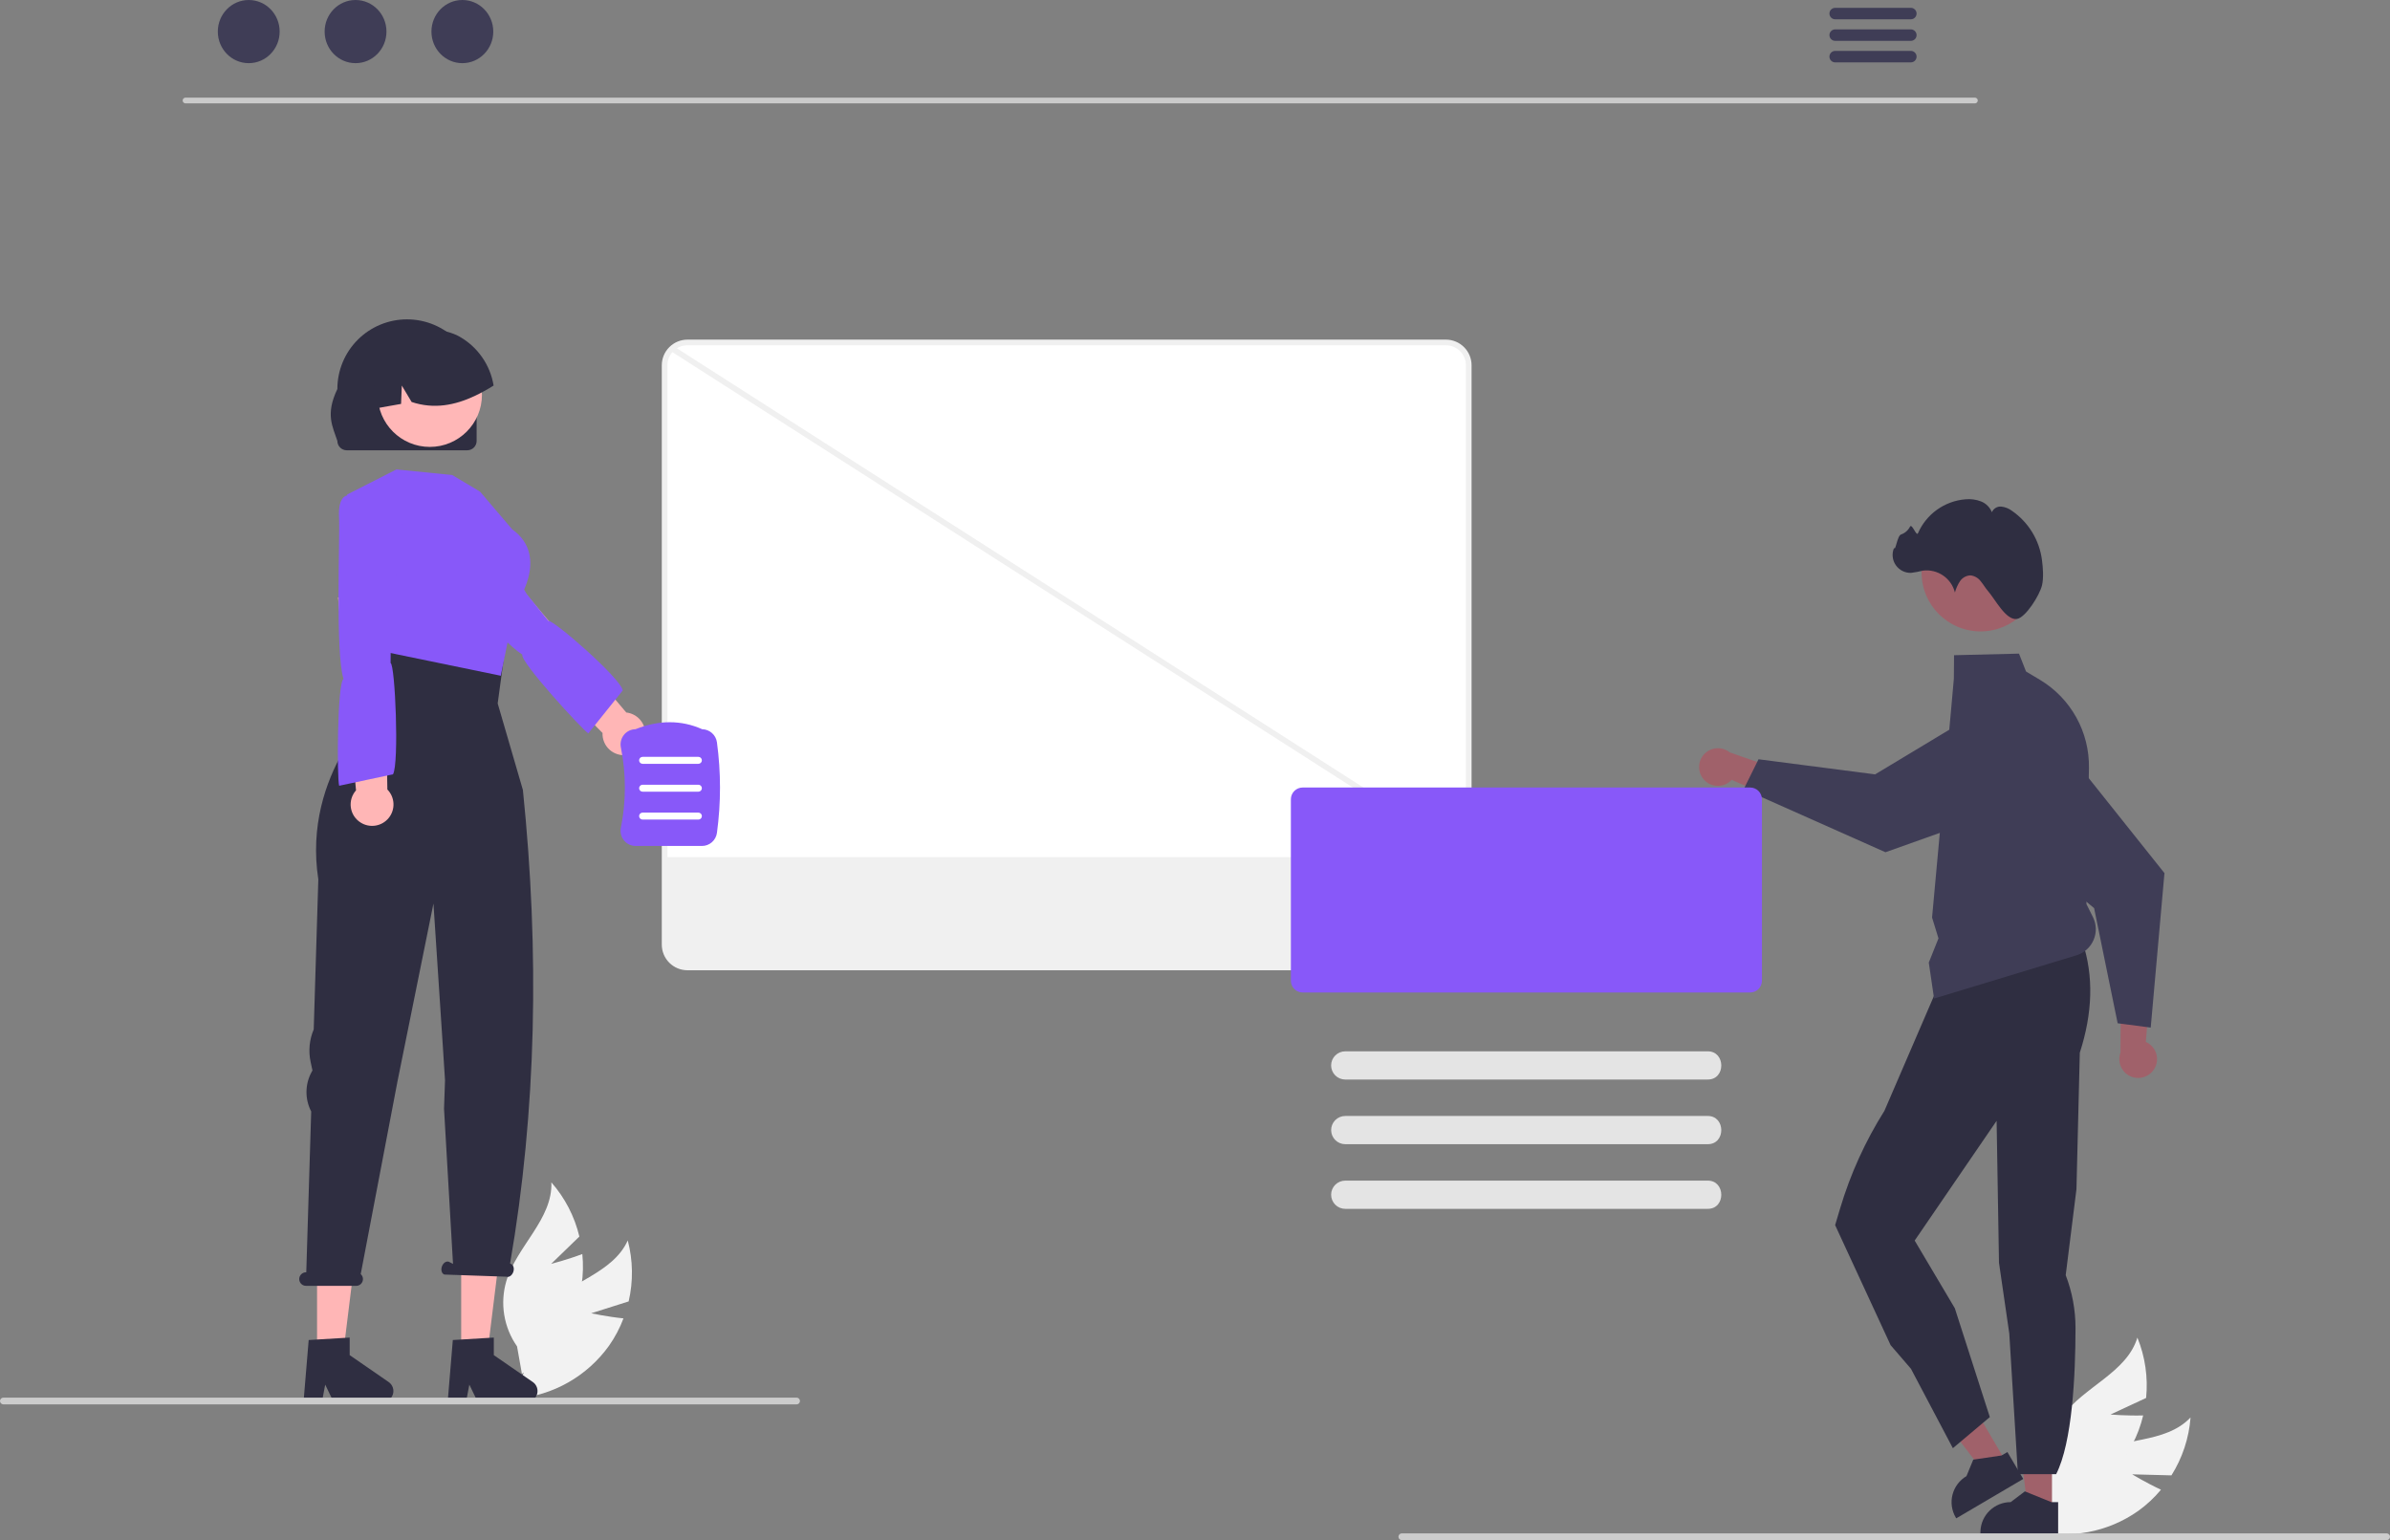 <svg width="675" height="435" viewBox="0 0 675 435" fill="none" xmlns="http://www.w3.org/2000/svg">
<rect x="0" y="0" width="675" height="435" fill="#808080" stroke="none"/>
<g clip-path="url(#clip0_6_5958)">
<path d="M602.171 416.422L613.27 416.714C616.376 411.781 618.23 406.166 618.671 400.355C611.559 407.892 599.013 405.998 589.827 410.799C586.973 412.318 584.498 414.46 582.586 417.065C580.673 419.67 579.371 422.671 578.777 425.848L574.2 432.252C579.26 433.534 584.537 433.704 589.669 432.751C594.8 431.798 599.664 429.745 603.925 426.733C606.299 425.019 608.448 423.013 610.32 420.763C606.203 418.86 602.171 416.422 602.171 416.422Z" fill="#F2F2F2"/>
<path d="M596.057 399.533L606.122 394.847C606.7 389.048 605.854 383.196 603.655 377.798C600.653 387.714 588.579 391.611 582.499 400.002C580.623 402.633 579.363 405.653 578.814 408.837C578.264 412.021 578.439 415.288 579.324 418.396L578.086 426.168C583.187 425.06 587.986 422.86 592.154 419.72C596.322 416.58 599.759 412.575 602.229 407.979C603.588 405.387 604.616 402.635 605.288 399.787C600.754 399.918 596.057 399.533 596.057 399.533Z" fill="#F2F2F2"/>
<path d="M579.538 426.494H572.729L569.491 400.251H579.538L579.538 426.494Z" fill="#A0616A"/>
<path d="M579.356 424.271L572.092 421.322L571.878 421.234L567.867 424.271C565.665 424.27 563.549 425.12 561.959 426.641C560.369 428.162 559.428 430.238 559.333 432.436C559.322 432.557 559.322 432.683 559.322 432.81V433.09H581.274V424.271L579.356 424.271Z" fill="#2F2E41"/>
<path d="M566.573 412.922L560.705 416.373L544.596 395.397L553.256 390.305L566.573 412.922Z" fill="#A0616A"/>
<path d="M570.625 416.38L569.828 415.023L566.944 410.125L565.443 411.009L565.29 411.097L557.531 412.239L557.3 412.272L555.388 416.923C554.421 417.492 553.575 418.245 552.899 419.14C552.223 420.036 551.73 421.055 551.448 422.141C551.166 423.227 551.101 424.357 551.257 425.468C551.413 426.578 551.786 427.648 552.355 428.614L552.498 428.85L571.416 417.725L570.625 416.38Z" fill="#2F2E41"/>
<path d="M588.16 266.062C591.352 275.682 591.014 286.125 587.393 297.333L586.447 335.862L583.411 360.166C585.242 364.928 586.182 369.986 586.182 375.088C586.169 388.46 585.27 407.457 580.708 416.382H569.913L567.476 376.64L564.569 356.658L564.21 335.246L563.897 316.571L552.16 333.723L540.755 350.391L552.091 369.501L561.982 400.252L551.542 409.038L539.698 386.599L533.958 379.934L518.29 346.037L519.698 341.317C522.598 331.597 526.809 322.318 532.216 313.734L547.802 277.585L588.16 266.062Z" fill="#2F2E41"/>
<path d="M408.365 273.251H194.153C192.444 273.249 190.805 272.569 189.596 271.361C188.387 270.154 187.708 268.516 187.706 266.808V103.168C187.708 101.46 188.387 99.822 189.596 98.614C190.805 97.406 192.444 96.727 194.153 96.725H408.365C410.075 96.727 411.713 97.406 412.922 98.614C414.131 99.822 414.81 101.46 414.812 103.168V266.808C414.81 268.516 414.131 270.154 412.922 271.361C411.713 272.569 410.075 273.249 408.365 273.251Z" fill="white"/>
<path d="M408.365 274.049H194.153C192.232 274.047 190.39 273.283 189.031 271.926C187.673 270.568 186.909 268.728 186.906 266.808V103.168C186.909 101.248 187.673 99.407 189.031 98.05C190.39 96.692 192.232 95.928 194.153 95.926H408.365C410.286 95.928 412.128 96.692 413.487 98.05C414.845 99.407 415.609 101.248 415.612 103.168V266.808C415.609 268.728 414.845 270.568 413.487 271.926C412.128 273.284 410.286 274.047 408.365 274.049ZM194.153 97.524C192.656 97.525 191.22 98.121 190.161 99.179C189.102 100.237 188.507 101.671 188.505 103.168V266.808C188.507 268.304 189.102 269.739 190.161 270.797C191.22 271.855 192.656 272.45 194.153 272.452H408.365C409.862 272.45 411.298 271.855 412.357 270.797C413.416 269.739 414.011 268.304 414.013 266.808V103.168C414.011 101.671 413.416 100.237 412.357 99.179C411.298 98.121 409.862 97.525 408.365 97.524H194.153Z" fill="#F0F0F0"/>
<path d="M188.2 242.099V266.808C188.203 268.385 188.831 269.896 189.946 271.011C191.062 272.126 192.575 272.754 194.153 272.756H408.365C409.943 272.754 411.456 272.126 412.572 271.011C413.687 269.896 414.315 268.385 414.318 266.808V242.099H188.2Z" fill="#F0F0F0"/>
<path d="M190.219 97.767L189.357 99.112L413.887 242.771L414.748 241.426L190.219 97.767Z" fill="#F0F0F0"/>
<path d="M557.78 29.197H52.383C52.171 29.192 51.969 29.104 51.82 28.953C51.672 28.801 51.589 28.598 51.589 28.386C51.589 28.173 51.672 27.97 51.82 27.818C51.969 27.667 52.171 27.579 52.383 27.575H557.78C557.992 27.579 558.194 27.667 558.342 27.818C558.491 27.97 558.574 28.173 558.574 28.386C558.574 28.598 558.491 28.801 558.342 28.953C558.194 29.104 557.992 29.192 557.78 29.197Z" fill="#CACACA"/>
<path d="M70.251 17.842C75.073 17.842 78.983 13.848 78.983 8.921C78.983 3.994 75.073 0 70.251 0C65.428 0 61.518 3.994 61.518 8.921C61.518 13.848 65.428 17.842 70.251 17.842Z" fill="#3F3D56"/>
<path d="M100.417 17.842C105.239 17.842 109.149 13.848 109.149 8.921C109.149 3.994 105.239 0 100.417 0C95.594 0 91.684 3.994 91.684 8.921C91.684 13.848 95.594 17.842 100.417 17.842Z" fill="#3F3D56"/>
<path d="M130.583 17.842C135.405 17.842 139.315 13.848 139.315 8.921C139.315 3.994 135.405 0 130.583 0C125.76 0 121.85 3.994 121.85 8.921C121.85 13.848 125.76 17.842 130.583 17.842Z" fill="#3F3D56"/>
<path d="M539.703 2.211H518.274C517.849 2.22 517.445 2.394 517.148 2.697C516.85 3 516.684 3.408 516.684 3.833C516.684 4.257 516.85 4.665 517.148 4.968C517.445 5.271 517.849 5.446 518.274 5.454H539.703C540.127 5.446 540.532 5.271 540.829 4.968C541.127 4.665 541.293 4.257 541.293 3.833C541.293 3.408 541.127 3 540.829 2.697C540.532 2.394 540.127 2.22 539.703 2.211Z" fill="#3F3D56"/>
<path d="M539.703 8.298H518.274C517.849 8.306 517.445 8.481 517.148 8.784C516.85 9.087 516.684 9.495 516.684 9.919C516.684 10.344 516.85 10.752 517.148 11.055C517.445 11.358 517.849 11.532 518.274 11.541H539.703C540.127 11.532 540.532 11.358 540.829 11.055C541.127 10.752 541.293 10.344 541.293 9.919C541.293 9.495 541.127 9.087 540.829 8.784C540.532 8.481 540.127 8.306 539.703 8.298Z" fill="#3F3D56"/>
<path d="M539.703 14.376H518.274C517.849 14.385 517.445 14.559 517.148 14.862C516.85 15.165 516.684 15.573 516.684 15.998C516.684 16.422 516.85 16.83 517.148 17.133C517.445 17.436 517.849 17.611 518.274 17.619H539.703C540.127 17.611 540.532 17.436 540.829 17.133C541.127 16.83 541.293 16.422 541.293 15.998C541.293 15.573 541.127 15.165 540.829 14.862C540.532 14.559 540.127 14.385 539.703 14.376Z" fill="#3F3D56"/>
<path d="M480.972 219.888C481.439 220.503 482.037 221.008 482.721 221.368C483.406 221.727 484.161 221.932 484.933 221.969C485.705 222.005 486.476 221.872 487.192 221.578C487.907 221.285 488.549 220.838 489.073 220.269L506.31 227.761L504.631 218.145L488.52 212.505C487.506 211.689 486.228 211.273 484.927 211.336C483.627 211.399 482.395 211.936 481.464 212.846C480.534 213.756 479.97 214.975 479.879 216.273C479.788 217.571 480.177 218.857 480.972 219.888V219.888Z" fill="#A0616A"/>
<path d="M496.654 214.455L529.582 218.72L563.539 198.278C565.355 197.184 567.382 196.488 569.487 196.234C571.592 195.98 573.726 196.175 575.75 196.805C577.774 197.435 579.642 198.487 581.23 199.89C582.818 201.293 584.091 203.017 584.965 204.948C586.541 208.441 586.721 212.405 585.468 216.028C584.214 219.65 581.623 222.656 578.224 224.431L532.595 240.681L532.509 240.712L492.474 222.89L496.654 214.455Z" fill="#3F3D56"/>
<path d="M544.741 271.879L547.478 265.041L545.667 259.161L551.031 200.564L551.823 191.683L551.877 185.063L570.217 184.615L572.206 189.663L576.141 192.015C580.432 194.587 583.97 198.243 586.398 202.615C588.827 206.987 590.06 211.921 589.974 216.921L589.263 255.357L591.094 259.016C591.591 260.009 591.867 261.098 591.903 262.208C591.94 263.319 591.735 264.423 591.304 265.447C590.873 266.471 590.225 267.389 589.405 268.139C588.585 268.889 587.612 269.453 586.554 269.791L546.235 282.037L544.741 271.879Z" fill="#3F3D56"/>
<path d="M559.367 178.339C568.57 178.339 576.031 170.883 576.031 161.686C576.031 152.489 568.57 145.033 559.367 145.033C550.164 145.033 542.703 152.489 542.703 161.686C542.703 170.883 550.164 178.339 559.367 178.339Z" fill="#A0616A"/>
<path d="M576.719 165.316C577.216 163.224 576.988 160.279 576.707 158.172C576.347 155.394 575.408 152.722 573.949 150.33C572.49 147.938 570.544 145.879 568.238 144.287C567.354 143.616 566.303 143.198 565.199 143.08C564.647 143.033 564.095 143.163 563.621 143.449C563.147 143.735 562.776 144.164 562.561 144.674C562.283 143.981 561.866 143.352 561.336 142.826C560.805 142.3 560.172 141.889 559.476 141.617C558.078 141.082 556.575 140.879 555.085 141.026C552.197 141.264 549.427 142.278 547.07 143.962C544.712 145.647 542.855 147.937 541.695 150.591C541.25 151.647 540.007 147.744 539.443 148.743C538.925 149.78 538.021 150.574 536.924 150.954C535.819 151.263 535.37 155.812 534.936 154.751C534.598 155.535 534.465 156.392 534.548 157.241C534.631 158.091 534.928 158.906 535.411 159.609C535.894 160.313 536.547 160.884 537.31 161.267C538.073 161.651 538.92 161.835 539.774 161.803C540.889 161.659 541.995 161.448 543.085 161.17C545.087 160.918 547.111 161.407 548.777 162.545C550.442 163.682 551.633 165.39 552.124 167.345C552.429 166.208 552.914 165.128 553.563 164.146C553.893 163.657 554.334 163.254 554.851 162.971C555.367 162.687 555.944 162.531 556.533 162.515C557.097 162.579 557.641 162.758 558.132 163.041C558.624 163.323 559.052 163.703 559.391 164.157C560.125 165.017 560.676 166.022 561.415 166.878C563.584 169.39 566.516 175.249 569.607 174.822C572.046 174.485 576.041 168.173 576.719 165.316Z" fill="#2F2E41"/>
<path d="M608.313 302.084C608.743 301.442 609.028 300.713 609.146 299.95C609.264 299.186 609.213 298.406 608.997 297.664C608.781 296.922 608.405 296.236 607.895 295.655C607.385 295.074 606.754 294.612 606.046 294.302L607.544 275.577L598.987 280.284L598.876 297.344C598.433 298.567 598.454 299.91 598.935 301.119C599.416 302.328 600.325 303.318 601.488 303.903C602.651 304.487 603.988 304.624 605.246 304.289C606.504 303.954 607.595 303.169 608.313 302.084Z" fill="#A0616A"/>
<path d="M598.082 289.022L591.435 256.512L561.068 231.045C559.445 229.683 558.128 227.993 557.204 226.086C556.281 224.179 555.773 222.098 555.712 219.98C555.652 217.862 556.041 215.755 556.854 213.799C557.667 211.842 558.886 210.08 560.429 208.628C563.225 206.004 566.919 204.548 570.754 204.557C574.589 204.566 578.275 206.04 581.058 208.677L611.244 246.538L611.301 246.609L607.423 290.237L598.082 289.022Z" fill="#3F3D56"/>
<path d="M674.048 435H395.912C395.787 435 395.663 434.976 395.547 434.928C395.431 434.881 395.326 434.811 395.237 434.722C395.149 434.634 395.078 434.529 395.03 434.414C394.982 434.298 394.958 434.174 394.958 434.049C394.958 433.924 394.982 433.8 395.03 433.684C395.078 433.569 395.149 433.464 395.237 433.375C395.326 433.287 395.431 433.217 395.547 433.169C395.663 433.122 395.787 433.098 395.912 433.098H674.048C674.174 433.098 674.298 433.122 674.413 433.169C674.529 433.217 674.634 433.287 674.723 433.375C674.812 433.464 674.882 433.569 674.93 433.684C674.978 433.8 675.003 433.924 675.003 434.049C675.003 434.174 674.978 434.298 674.93 434.414C674.882 434.529 674.812 434.634 674.723 434.722C674.634 434.811 674.529 434.881 674.413 434.928C674.298 434.976 674.174 435 674.048 435Z" fill="#CCCCCC"/>
<path d="M494.299 280.326H367.902C367.022 280.325 366.177 279.975 365.554 279.352C364.932 278.73 364.581 277.886 364.58 277.006V225.752C364.581 224.872 364.932 224.028 365.554 223.406C366.177 222.783 367.022 222.433 367.902 222.432H494.299C495.179 222.433 496.024 222.783 496.647 223.406C497.27 224.028 497.62 224.872 497.621 225.752V277.006C497.62 277.886 497.27 278.73 496.647 279.352C496.024 279.975 495.179 280.325 494.299 280.326Z" fill="#8858F9"/>
<path d="M482.263 304.912H379.938C379.414 304.913 378.895 304.811 378.41 304.611C377.926 304.411 377.486 304.118 377.115 303.747C376.744 303.377 376.45 302.938 376.249 302.454C376.049 301.971 375.945 301.452 375.945 300.928C375.945 300.405 376.049 299.886 376.249 299.402C376.45 298.919 376.744 298.479 377.115 298.109C377.486 297.739 377.926 297.446 378.41 297.246C378.895 297.046 379.414 296.943 379.938 296.944H482.263C487.405 296.872 487.456 304.985 482.263 304.912Z" fill="#E4E4E4"/>
<path d="M482.263 323.173H379.938C378.88 323.173 377.866 322.753 377.119 322.006C376.371 321.259 375.951 320.246 375.951 319.189C375.951 318.132 376.371 317.119 377.119 316.372C377.866 315.625 378.88 315.205 379.938 315.205H482.263C487.405 315.133 487.456 323.246 482.263 323.173Z" fill="#E4E4E4"/>
<path d="M482.263 341.434H379.938C379.414 341.435 378.895 341.332 378.41 341.132C377.926 340.932 377.486 340.639 377.115 340.269C376.744 339.899 376.45 339.459 376.249 338.976C376.049 338.492 375.945 337.973 375.945 337.45C375.945 336.926 376.049 336.408 376.249 335.924C376.45 335.44 376.744 335.001 377.115 334.63C377.486 334.26 377.926 333.967 378.41 333.767C378.895 333.567 379.414 333.465 379.938 333.466H482.263C487.405 333.394 487.456 341.506 482.263 341.434Z" fill="#E4E4E4"/>
<path d="M166.966 370.936L177.55 367.581C178.869 361.905 178.781 355.992 177.295 350.357C173.043 359.805 160.568 362.12 153.461 369.661C151.262 372.03 149.625 374.863 148.67 377.95C147.716 381.038 147.469 384.3 147.948 387.496L145.722 395.044C150.922 394.6 155.965 393.035 160.501 390.456C165.038 387.877 168.962 384.345 172.001 380.105C173.683 377.709 175.056 375.111 176.088 372.373C171.575 371.921 166.966 370.936 166.966 370.936Z" fill="#F2F2F2"/>
<path d="M155.657 356.978L163.633 349.258C162.28 343.589 159.563 338.336 155.718 333.955C156.129 344.306 145.996 351.938 143 361.856C142.089 364.956 141.888 368.222 142.412 371.41C142.935 374.599 144.17 377.629 146.025 380.275L147.401 388.024C151.857 385.309 155.672 381.66 158.582 377.33C161.491 372.999 163.427 368.09 164.255 362.94C164.691 360.046 164.761 357.109 164.463 354.198C160.222 355.805 155.657 356.978 155.657 356.978Z" fill="#F2F2F2"/>
<path d="M176.979 213.242C176.108 213.359 175.222 213.283 174.383 213.02C173.544 212.758 172.773 212.315 172.124 211.722C171.475 211.129 170.964 210.402 170.627 209.59C170.29 208.779 170.135 207.904 170.173 207.026L131.731 168.046L142.463 160.58L176.876 201.244C178.347 201.405 179.707 202.101 180.7 203.198C181.692 204.295 182.247 205.718 182.26 207.197C182.273 208.676 181.742 210.108 180.769 211.222C179.796 212.336 178.447 213.055 176.979 213.242Z" fill="#FFB6B6"/>
<path d="M119.905 151.186C119.905 151.186 117.181 152.818 121.715 157.787C125.346 161.766 141.188 180.894 147.511 184.887C146.822 186.877 164.313 205.929 166.152 207.143L175.875 195.019C175.319 191.542 156.189 174.946 154.872 175.368L148.772 167.791L134.951 144.624L121.854 149.971L119.905 151.186Z" fill="#8858F9"/>
<path d="M89.546 383.446H96.793L100.242 355.51H89.545L89.546 383.446Z" fill="#FFB6B6"/>
<path d="M87.181 378.485L98.759 377.794V382.752L109.767 390.35C110.311 390.725 110.72 391.264 110.936 391.888C111.151 392.512 111.161 393.189 110.965 393.819C110.768 394.45 110.375 395.001 109.843 395.392C109.31 395.784 108.667 395.995 108.006 395.995H94.222L91.846 391.091L90.918 395.995H85.721L87.181 378.485Z" fill="#2F2E41"/>
<path d="M130.255 383.446H137.502L140.951 355.51H130.255V383.446Z" fill="#FFB6B6"/>
<path d="M127.89 378.485L139.468 377.794V382.752L150.476 390.35C151.02 390.725 151.429 391.264 151.645 391.888C151.86 392.512 151.871 393.189 151.674 393.819C151.477 394.45 151.084 395.001 150.552 395.392C150.02 395.784 149.376 395.995 148.715 395.995H134.931L132.555 391.091L131.627 395.995H126.43L127.89 378.485Z" fill="#2F2E41"/>
<path d="M86.419 359.355H86.498L87.891 313.932C86.99 312.193 86.532 310.259 86.559 308.3C86.586 306.342 87.097 304.421 88.047 302.708L88.247 302.347L87.73 299.95C87.065 296.871 87.37 293.661 88.603 290.762L89.903 248.39C85.257 218.304 107.396 198.682 107.396 198.682L103.35 181.675L143.403 177.738L140.56 198.682L147.68 223.129C152.386 268.957 151.532 313.615 144.063 356.881L144.267 356.984C145 357.237 145.315 358.252 144.969 359.251C144.624 360.25 143.75 360.855 143.017 360.602L125.503 359.994C124.769 359.741 124.455 358.726 124.8 357.726C125.145 356.727 126.019 356.122 126.753 356.375L127.943 356.977L125.404 313.146L125.686 305.139L125.105 296.057L122.42 255.202L112.259 305.442L101.879 359.861C102.165 360.12 102.366 360.459 102.455 360.835C102.544 361.21 102.517 361.604 102.378 361.964C102.239 362.324 101.993 362.633 101.674 362.851C101.355 363.068 100.978 363.184 100.592 363.183H86.419C85.912 363.182 85.425 362.98 85.067 362.621C84.709 362.262 84.507 361.776 84.507 361.269C84.507 360.762 84.709 360.276 85.067 359.917C85.425 359.558 85.912 359.356 86.419 359.355L86.419 359.355Z" fill="#2F2E41"/>
<path d="M135.602 138.888L127.725 134.165L111.972 132.59L98.048 139.676L98.188 161.322L107.021 183.773L141.433 190.861L145.448 171.131C145.448 171.131 155.688 157.386 144.66 149.515L135.602 138.888Z" fill="#8858F9"/>
<path d="M101.885 232.348C101.137 231.887 100.498 231.268 100.015 230.534C99.532 229.8 99.216 228.97 99.089 228.1C98.962 227.231 99.027 226.345 99.279 225.503C99.532 224.662 99.966 223.886 100.552 223.231L95.472 168.737L108.51 169.743L109.403 222.992C110.44 224.048 111.053 225.447 111.126 226.924C111.2 228.401 110.729 229.854 109.802 231.007C108.875 232.16 107.558 232.934 106.098 233.181C104.639 233.428 103.14 233.132 101.885 232.348Z" fill="#FFB6B6"/>
<path d="M98.531 139.893C98.531 139.893 95.388 139.434 95.752 146.15C96.043 151.526 94.658 184.665 97.025 191.757C95.231 192.861 95.135 219.833 95.79 221.937L110.996 218.698C112.767 215.655 111.601 187.769 110.314 187.263L110.389 177.538L113.75 145.483L100.809 140.185L98.531 139.893Z" fill="#8858F9"/>
<path d="M176.246 237.39C175.838 236.893 175.547 236.312 175.393 235.689C175.238 235.066 175.225 234.416 175.353 233.787C176.857 226.307 176.857 218.603 175.353 211.123C175.225 210.494 175.238 209.845 175.393 209.221C175.547 208.598 175.838 208.017 176.246 207.521C176.636 207.043 177.126 206.657 177.682 206.389C178.238 206.121 178.846 205.978 179.463 205.97C186.087 203.332 192.431 203.332 198.322 205.97C199.339 205.988 200.316 206.368 201.079 207.041C201.841 207.715 202.339 208.638 202.481 209.644C203.638 218.146 203.638 226.765 202.481 235.266C202.337 236.285 201.829 237.218 201.052 237.893C200.274 238.568 199.28 238.94 198.25 238.941H179.527C178.899 238.942 178.279 238.804 177.711 238.535C177.144 238.267 176.643 237.876 176.246 237.39Z" fill="#8858F9"/>
<path d="M181.488 215.739H197.246C197.507 215.738 197.757 215.634 197.941 215.45C198.125 215.265 198.228 215.015 198.228 214.755C198.228 214.494 198.125 214.244 197.941 214.06C197.757 213.875 197.507 213.771 197.246 213.771H181.488C181.227 213.771 180.976 213.874 180.791 214.059C180.607 214.243 180.503 214.494 180.503 214.755C180.503 215.016 180.607 215.266 180.791 215.451C180.976 215.635 181.227 215.739 181.488 215.739Z" fill="white"/>
<path d="M181.488 223.613H197.246C197.507 223.612 197.757 223.508 197.941 223.324C198.125 223.139 198.228 222.889 198.228 222.629C198.228 222.368 198.125 222.118 197.941 221.934C197.757 221.749 197.507 221.645 197.246 221.645H181.488C181.227 221.645 180.977 221.749 180.793 221.934C180.609 222.118 180.506 222.368 180.506 222.629C180.506 222.889 180.609 223.139 180.793 223.324C180.977 223.508 181.227 223.612 181.488 223.613Z" fill="white"/>
<path d="M181.488 231.487H197.246C197.507 231.487 197.758 231.384 197.943 231.199C198.127 231.014 198.231 230.764 198.231 230.503C198.231 230.242 198.127 229.992 197.943 229.807C197.758 229.622 197.507 229.519 197.246 229.519H181.488C181.227 229.519 180.976 229.622 180.791 229.807C180.607 229.992 180.503 230.242 180.503 230.503C180.503 230.764 180.607 231.014 180.791 231.199C180.976 231.384 181.227 231.487 181.488 231.487Z" fill="white"/>
<path d="M225.93 395.709C225.93 395.834 225.906 395.958 225.858 396.073C225.81 396.189 225.74 396.294 225.652 396.382C225.563 396.47 225.458 396.54 225.343 396.588C225.227 396.636 225.103 396.66 224.978 396.66H0.951C0.699 396.66 0.457 396.559 0.279 396.381C0.1 396.203 -3.05176e-05 395.961 -3.05176e-05 395.709C-3.05176e-05 395.457 0.1 395.215 0.279 395.037C0.457 394.859 0.699 394.759 0.951 394.759H224.978C225.103 394.758 225.227 394.782 225.343 394.83C225.458 394.878 225.563 394.948 225.652 395.036C225.74 395.124 225.81 395.229 225.858 395.345C225.906 395.46 225.93 395.584 225.93 395.709Z" fill="#CCCCCC"/>
<path d="M134.613 124.543V109.877C134.616 107.295 134.111 104.738 133.125 102.352C132.139 99.965 130.692 97.796 128.867 95.969C127.042 94.141 124.874 92.691 122.488 91.701C120.102 90.712 117.544 90.201 114.961 90.2C112.377 90.198 109.819 90.705 107.431 91.692C105.044 92.679 102.875 94.126 101.047 95.951C99.22 97.776 97.77 99.943 96.781 102.328C95.792 104.713 95.283 107.27 95.283 109.852V109.877C91.817 117.095 93.985 120.527 95.283 124.543C95.284 125.243 95.562 125.913 96.057 126.408C96.552 126.903 97.223 127.181 97.923 127.182H131.971C132.671 127.181 133.343 126.903 133.838 126.408C134.333 125.914 134.612 125.243 134.613 124.543Z" fill="#2F2E41"/>
<path d="M121.396 126.229C129.525 126.229 136.116 119.643 136.116 111.519C136.116 103.394 129.525 96.808 121.396 96.808C113.266 96.808 106.676 103.394 106.676 111.519C106.676 119.643 113.266 126.229 121.396 126.229Z" fill="#FFB7B7"/>
<path d="M105.99 115.375C106.124 115.354 106.257 115.326 106.391 115.305C108.687 114.898 110.983 114.498 113.272 114.084L113.483 108.898L116.256 113.543C122.583 115.642 128.502 114.456 134.07 111.838C135.907 110.967 137.689 109.985 139.407 108.898C138.939 106.03 137.836 103.303 136.177 100.916C134.519 98.529 132.348 96.542 129.822 95.102C129.612 94.983 129.408 94.878 129.197 94.772C129.196 94.772 129.195 94.772 129.195 94.772C129.194 94.771 129.193 94.771 129.192 94.77C129.192 94.77 129.191 94.769 129.191 94.768C129.19 94.767 129.19 94.766 129.19 94.765C128.832 94.597 128.467 94.435 128.102 94.288C125.243 93.172 122.126 92.889 119.113 93.473C116.1 94.057 113.315 95.483 111.081 97.586C106.587 101.874 104.565 108.954 105.99 115.375Z" fill="#2F2E41"/>
</g>
<defs>
<clipPath id="clip0_6_5958">
<rect width="675" height="435" fill="white"/>
</clipPath>
</defs>
</svg>
